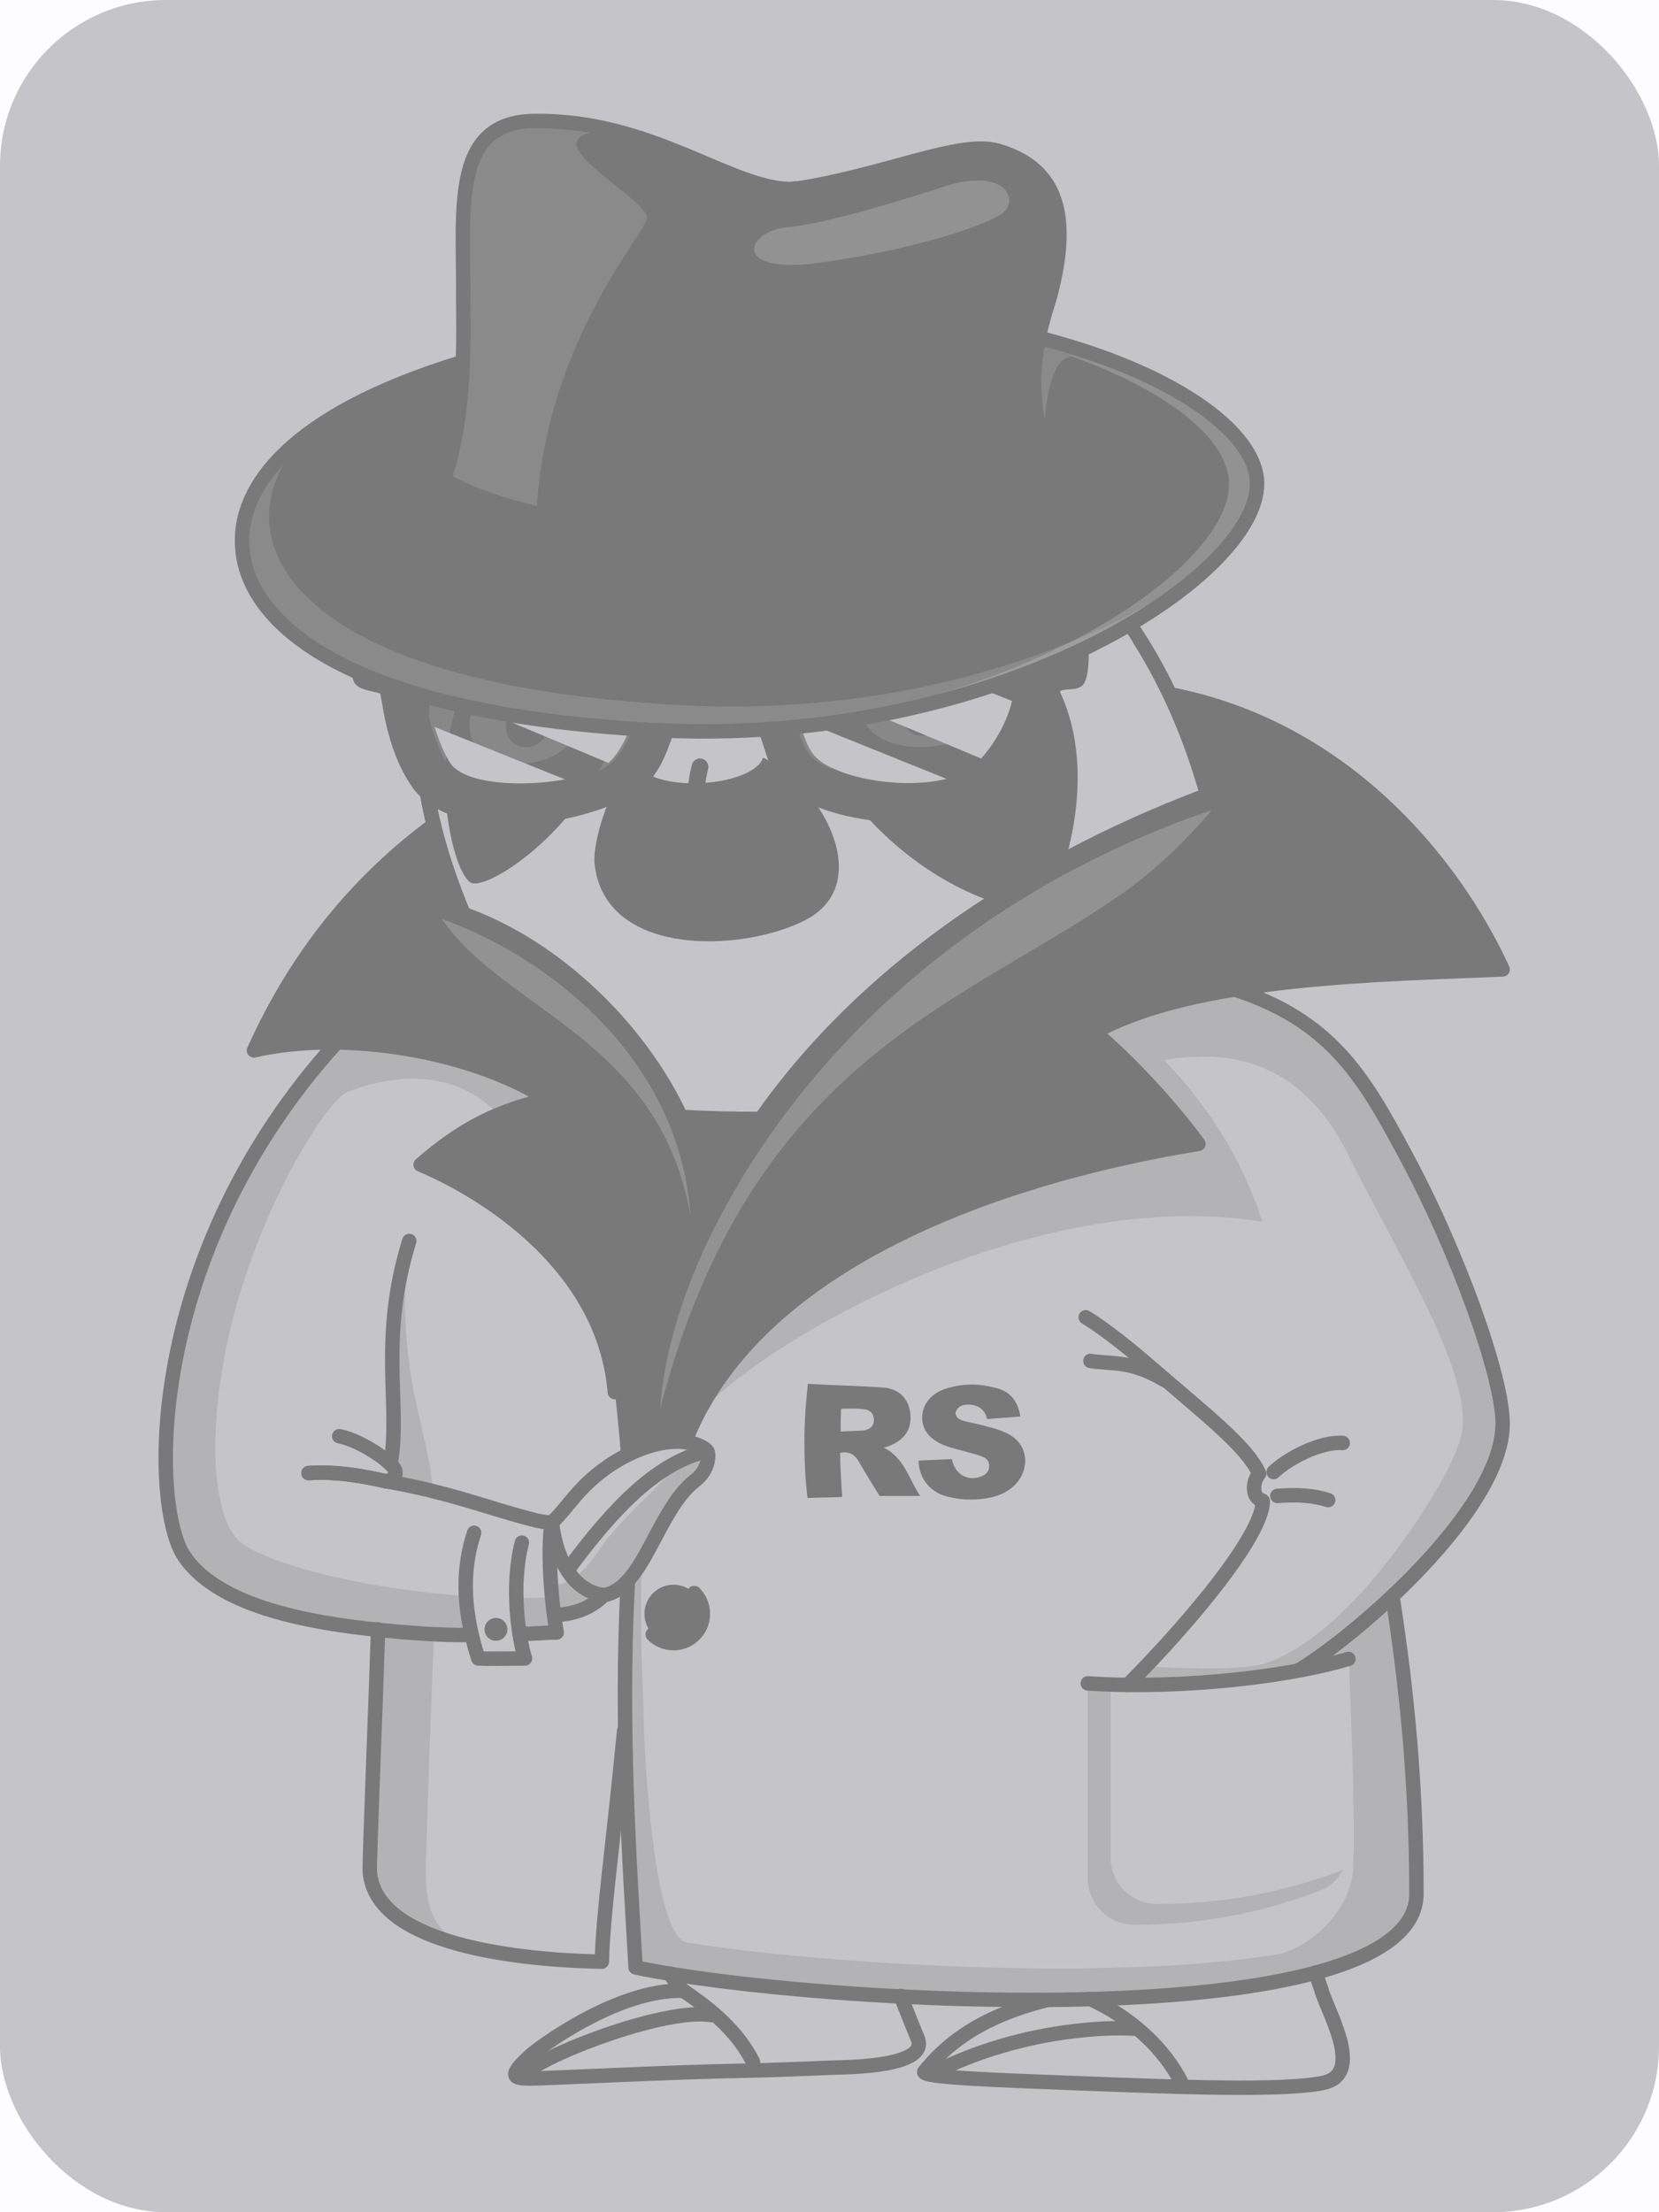 <svg width="150" height="200" viewBox="0 0 150 200" fill="none" xmlns="http://www.w3.org/2000/svg">
<rect x="0" y="0" width="150" height="200" fill="#333333" stroke="none"/>
<g clip-path="url(#clip0_172_636)">
<rect width="150" height="200" fill="#FDFDFF"/>
<rect width="150" height="200" rx="15" fill="#C5C5C9"/>
<g clip-path="url(#clip1_172_636)">
<path d="M109.105 71.635C96.572 76.423 79.672 85.577 68.782 101.162C66.388 101.209 63.994 101.162 61.553 100.974C58.173 93.51 50.756 85.718 41.884 82.573C40.804 79.991 39.865 77.268 39.208 74.499C38.833 72.997 38.551 71.494 38.363 69.992C38.316 69.758 38.316 69.57 38.269 69.335C38.269 69.288 38.269 69.241 38.269 69.147C38.269 68.913 38.222 68.725 38.222 68.49C38.222 68.255 38.175 68.021 38.175 67.786C38.175 67.692 38.175 67.645 38.175 67.598C38.175 67.364 38.175 67.176 38.128 66.988C38.128 66.566 38.081 66.096 38.081 65.674C38.081 65.439 38.081 65.157 38.081 64.922C38.081 64.688 38.081 64.453 38.128 64.171C38.363 60.087 39.443 56.003 41.696 52.201C43.057 49.901 44.653 48.117 46.672 46.662C45.545 47.225 42.87 45.676 43.48 43.939C43.527 43.752 44.043 44.409 45.358 44.409C46.625 44.409 47.376 43.845 47.423 43.752C47.517 43.517 47 43.47 46.719 43.47C43.339 43.094 41.602 39.01 45.358 36.663C45.451 36.569 45.874 38.165 46.86 38.87C48.174 39.808 50.146 39.902 50.146 39.433C47.282 37.555 48.784 32.814 52.821 32.063C52.868 32.063 52.117 36.006 56.671 36.851C56.201 34.175 57.14 31.687 59.018 30.185C62.679 27.275 67.514 29.481 67.608 29.528C68.031 29.716 65.261 30.748 65.167 33.283C65.073 35.208 66.388 36.288 67.655 36.569C67.937 36.616 68.547 36.663 68.547 36.663C68.547 36.663 67.186 33.941 70.237 33.471C70.284 33.471 69.908 34.645 70.425 35.443C70.941 36.194 72.349 36.522 73.007 36.804C76.574 38.118 80.142 39.01 83.522 40.653C94.225 45.676 101.454 53.516 105.866 62.81C107.134 65.627 108.26 68.584 109.105 71.635Z" fill="#C5C5C9"/>
<path d="M119.714 188.287C117.461 188.803 112.391 188.803 106.852 188.663C106.148 187.113 105.209 185.752 104.082 184.579C103.988 184.485 103.895 184.391 103.801 184.297C102.346 182.889 100.656 181.762 98.919 180.917C98.825 180.87 98.684 180.823 98.543 180.729C106.289 180.495 113.565 179.79 118.963 178.335C119.151 178.945 119.386 179.603 119.573 180.213C120.277 182.278 123.235 187.442 119.714 188.287Z" fill="#C5C5C9"/>
<path d="M75.401 186.973C72.913 187.067 67.937 187.207 68.265 187.207C66.951 184.297 64.604 181.997 62.257 180.354C62.069 180.26 61.928 180.119 61.74 180.025C61.318 179.603 60.895 179.086 60.52 178.476C65.777 179.321 73.335 180.119 81.456 180.542C81.926 181.856 82.442 183.17 82.958 184.344C84.085 186.879 76.95 186.926 75.401 186.973Z" fill="#C5C5C9"/>
<path d="M63.618 109.283C63.618 109.189 63.618 109.048 63.618 108.908C63.618 108.626 63.618 108.344 63.571 108.063C63.571 108.063 63.571 108.063 63.571 108.016C63.477 106.795 62.444 102.805 61.599 101.162C62.914 101.209 66.763 101.209 68.782 101.162C67.608 103.087 64.51 108.203 63.524 110.269C63.571 109.987 63.618 109.612 63.618 109.283Z" fill="#797979"/>
<path d="M106.852 188.662C105.631 188.616 104.364 188.569 103.097 188.569C102.533 188.569 101.923 188.522 101.36 188.522C99.998 188.475 98.637 188.428 97.323 188.381C97.135 188.381 96.947 188.381 96.712 188.381C96.572 188.381 96.431 188.381 96.29 188.381C95.586 188.334 94.882 188.334 94.225 188.287C94.084 188.287 93.896 188.287 93.755 188.287C92.534 188.24 91.314 188.193 90.234 188.146C90.094 188.146 89.906 188.146 89.765 188.146C89.577 188.146 89.389 188.146 89.202 188.099C88.967 188.099 88.779 188.099 88.544 188.052C88.357 188.052 88.122 188.052 87.934 188.005C87.7 188.005 87.465 187.958 87.277 187.958C87.042 187.958 86.808 187.911 86.62 187.911C86.197 187.864 85.822 187.864 85.446 187.818C85.258 187.818 85.118 187.771 84.977 187.771H84.93C84.789 187.771 84.648 187.724 84.554 187.724C84.46 187.724 84.367 187.724 84.32 187.677C84.273 187.677 84.226 187.677 84.226 187.677C84.038 187.63 83.897 187.63 83.803 187.583C83.756 187.583 83.756 187.583 83.709 187.536C83.662 187.536 83.662 187.489 83.615 187.489L83.569 187.442V187.395C83.85 187.02 84.179 186.691 84.507 186.315C84.601 186.175 84.742 186.081 84.883 185.94C85.024 185.799 85.118 185.705 85.258 185.564C85.399 185.423 85.54 185.33 85.681 185.189C86.667 184.344 87.84 183.546 89.389 182.795C89.671 182.654 89.953 182.513 90.234 182.419C90.281 182.419 90.281 182.419 90.328 182.372C90.469 182.325 90.61 182.231 90.751 182.184C90.939 182.091 91.173 182.044 91.361 181.95C91.549 181.856 91.737 181.809 91.924 181.762C92.065 181.715 92.206 181.668 92.347 181.621C92.488 181.574 92.675 181.527 92.816 181.48C92.91 181.433 93.004 181.433 93.145 181.386C93.286 181.339 93.426 181.293 93.567 181.246C93.708 181.199 93.849 181.152 93.99 181.152C94.459 181.011 94.929 180.917 95.445 180.776C95.68 180.729 95.961 180.682 96.196 180.635C96.572 180.541 96.994 180.495 97.416 180.401C101.219 181.762 105.021 184.485 106.852 188.662Z" fill="#C5C5C9"/>
<path d="M68.265 187.207C67.937 187.207 67.608 187.207 67.28 187.207C61.083 187.301 49.348 187.912 47.892 187.912C47.282 187.912 46.813 187.912 46.625 187.724C46.39 187.536 46.531 187.161 47.282 186.409C47.329 186.362 47.376 186.316 47.423 186.269C47.47 186.222 47.517 186.175 47.564 186.128C47.658 186.034 47.798 185.94 47.892 185.799C48.409 185.33 55.685 179.744 61.74 179.931C64.275 181.668 66.904 184.109 68.265 187.207Z" fill="#C5C5C9"/>
<path d="M40.851 65.298C41.837 61.261 43.715 57.74 47 56.003C51.413 53.656 54.23 54.126 58.267 53.234C59.956 52.858 61.271 52.201 61.553 50.511C61.693 49.76 61.412 48.962 60.661 47.882C62.163 47.882 63.806 48.493 65.026 49.478C67.514 51.497 70.706 51.919 73.617 51.825C83.897 51.497 90.422 52.717 95.398 61.73C96.525 63.749 98.215 68.396 97.088 73.56C95.398 81.118 94.506 84.263 86.338 89.896C76.621 96.609 56.483 99.941 46.437 87.267C41.696 81.305 38.973 72.903 40.851 65.298Z" fill="#C5C5C9"/>
<path d="M59.628 68.772C56.248 67.082 53.478 75.626 53.76 78.113C54.699 86.563 67.045 86.094 72.725 83.23C80.987 79.099 70.894 65.814 64.979 68.162" fill="#797979"/>
<path d="M40.851 65.345C39.302 71.635 41.086 78.724 42.494 79.756C43.574 80.554 49.301 77.127 53.103 71.401C57.14 65.439 57.422 59.149 56.342 58.116C55.732 57.506 46.719 56.661 45.498 56.942C43.996 57.318 41.931 61.026 40.851 65.345Z" fill="#797979"/>
<path d="M72.443 57.834C71.504 75.484 92.441 84.826 94.788 81.399C96.29 79.193 99.247 69.992 95.914 62.716C94.177 58.961 90.61 54.689 88.779 54.689C85.54 54.642 81.268 55.675 77.795 56.473C74.931 57.13 72.584 56.661 72.443 57.834Z" fill="#797979"/>
<path d="M47.235 46.239C44.982 47.789 43.151 49.713 41.696 52.201C35.124 63.327 38.598 76.33 43.902 86.939C44.372 87.877 45.029 88.957 45.17 89.99C45.264 90.506 44.935 91.398 45.17 91.868C45.264 92.055 45.733 91.351 45.78 91.586C45.921 92.572 45.78 93.698 45.686 94.637C45.639 95.013 45.217 95.998 45.498 95.717C45.592 95.623 45.827 94.825 46.202 94.919C46.39 94.966 46.202 100.223 46.109 100.74" stroke="#797979" stroke-width="1.305" stroke-miterlimit="10" stroke-linecap="round" stroke-linejoin="round"/>
<path d="M46.531 46.568C45.404 47.131 42.823 45.723 43.386 43.986C43.433 43.798 43.949 44.456 45.264 44.456C46.531 44.456 47.282 43.892 47.329 43.798C47.423 43.564 46.907 43.517 46.625 43.517C43.245 43.141 41.508 39.057 45.264 36.71C45.358 36.663 45.78 38.212 46.766 38.916C48.08 39.855 50.052 39.949 50.052 39.48C47.188 37.602 48.69 32.861 52.727 32.11C52.821 32.11 51.836 36.053 56.389 36.898" stroke="#797979" stroke-width="1.305" stroke-miterlimit="10" stroke-linecap="round" stroke-linejoin="round"/>
<path d="M111.593 91.773C111.828 70.837 104.223 50.323 83.428 40.606C80.048 38.963 76.48 38.071 72.913 36.757C72.255 36.522 70.847 36.147 70.331 35.443C69.767 34.645 70.143 33.471 70.143 33.471C67.139 33.987 68.453 36.71 68.453 36.71C68.453 36.71 67.843 36.663 67.561 36.616C66.294 36.334 64.979 35.255 65.073 33.33C65.214 30.795 67.937 29.763 67.514 29.575C67.42 29.528 62.632 27.322 58.924 30.232C56.905 31.828 55.966 34.551 56.671 37.414" stroke="#797979" stroke-width="1.305" stroke-miterlimit="10" stroke-linecap="round" stroke-linejoin="round"/>
<path d="M89.53 64.782C88.685 69.476 76.856 69.852 77.091 63.655C77.184 61.167 80.048 60.228 84.273 60.228C88.498 60.228 90.047 62.059 89.53 64.782Z" fill="#C5C5C9"/>
<path d="M52.727 66.19C51.883 70.884 41.367 71.448 41.696 65.251C41.837 62.763 44.372 61.777 48.127 61.73C51.883 61.684 53.197 63.467 52.727 66.19Z" fill="#C5C5C9"/>
<path d="M89.624 63.843C88.169 61.918 85.587 61.636 82.395 62.106C79.625 62.528 77.982 63.327 77.138 64.359C77.091 64.124 77.091 63.89 77.091 63.655C77.184 61.167 80.048 60.228 84.226 60.228C87.981 60.228 89.624 61.636 89.624 63.843Z" fill="#C5C5C9"/>
<path d="M52.774 65.674C51.648 63.421 49.441 63.045 46.578 63.514C43.574 64.031 42.212 65.204 41.79 66.707C41.649 66.284 41.602 65.768 41.649 65.251C41.79 62.764 44.325 61.778 48.08 61.731C51.601 61.637 53.009 63.233 52.774 65.674Z" fill="#C5C5C9"/>
<path d="M57.609 68.772C57.562 67.504 60.05 66.331 63.196 66.19C66.341 66.049 68.969 66.941 69.016 68.208C69.063 69.476 66.575 70.649 63.43 70.79C60.285 70.978 57.656 70.039 57.609 68.772Z" fill="#C5C5C9"/>
<path d="M68.5 58.351C68.5 58.351 72.115 58.022 76.152 57.271C81.174 56.332 84.038 54.032 86.244 54.126C88.544 54.22 94.976 57.13 94.976 57.13" stroke="#797979" stroke-width="3.786" stroke-miterlimit="10" stroke-linecap="round" stroke-linejoin="round"/>
<path d="M57.562 59.055C57.562 59.055 53.948 59.008 50.333 58.585C47.094 58.21 43.667 56.708 41.884 56.708C39.959 56.755 34.608 59.477 34.608 59.477" stroke="#797979" stroke-width="3.786" stroke-miterlimit="10" stroke-linecap="round" stroke-linejoin="round"/>
<path d="M89.53 64.782C88.685 69.476 76.856 69.852 77.091 63.655C77.184 61.167 80.048 60.228 84.273 60.228C88.498 60.228 90.047 62.059 89.53 64.782Z" stroke="#797979" stroke-width="1.519" stroke-miterlimit="10" stroke-linecap="round" stroke-linejoin="round"/>
<path d="M52.727 66.19C51.883 70.884 41.367 71.448 41.696 65.251C41.837 62.763 44.372 61.777 48.127 61.73C51.883 61.684 53.197 63.467 52.727 66.19Z" stroke="#797979" stroke-width="1.519" stroke-miterlimit="10" stroke-linecap="round" stroke-linejoin="round"/>
<path d="M81.503 64.641C81.503 63.608 82.348 62.763 83.381 62.763C84.413 62.763 85.258 63.608 85.258 64.641C85.258 65.674 84.413 66.519 83.381 66.519C82.348 66.519 81.503 65.674 81.503 64.641Z" fill="#797979"/>
<path d="M45.733 65.674C45.733 64.641 46.578 63.796 47.611 63.796C48.643 63.796 49.488 64.641 49.488 65.674C49.488 66.707 48.643 67.552 47.611 67.552C46.578 67.599 45.733 66.754 45.733 65.674Z" fill="#797979"/>
<path d="M53.291 91.633L51.46 96.28" stroke="#797979" stroke-width="1.928" stroke-miterlimit="10" stroke-linecap="round" stroke-linejoin="round"/>
<path d="M54.464 97.641V100.458" stroke="#797979" stroke-width="1.928" stroke-miterlimit="10" stroke-linecap="round" stroke-linejoin="round"/>
<path d="M56.436 156.46C55.497 166.224 54.511 173.031 54.417 177.35C49.395 177.256 33.199 175.988 33.434 169.182C33.622 164.44 33.997 152.939 34.185 147.306C26.346 146.368 19.398 144.725 16.629 140.688C13.484 136.087 12.967 113.226 30.712 93.886C37.049 94.168 41.884 95.623 45.31 97.125C46.108 97.454 46.907 97.876 47.752 98.299C47.939 98.392 48.08 98.486 48.268 98.58C48.315 98.627 48.409 98.674 48.503 98.721C48.737 98.862 48.972 98.956 49.16 99.097C49.254 99.144 49.348 99.237 49.488 99.284C52.352 109.612 54.183 116.888 55.591 125.76C57.093 135.054 56.764 145.945 56.436 156.46Z" fill="#C5C5C9"/>
<path d="M125.864 144.114C127.178 152.47 128.023 161.577 128.023 171.2C128.023 174.486 124.502 176.739 118.916 178.194C113.424 179.65 105.96 180.307 97.98 180.495C97.933 180.495 96.196 180.495 96.149 180.542C91.267 180.588 86.197 180.448 81.362 180.213C73.335 179.79 65.824 179.039 60.332 178.194C58.642 177.96 58.642 178.147 57.375 177.913C57.14 174.157 56.342 158.948 56.389 156.507C56.389 156.507 55.873 146.414 56.436 140.734C58.079 135.665 59.581 133.599 62.069 129.75C62.116 129.703 62.116 129.656 62.163 129.609C69.627 112.193 94.741 105.95 105.35 103.979C106.523 103.744 107.509 103.603 108.26 103.462L108.213 103.415H108.26C106.429 100.88 103.942 98.064 101.594 95.764C100.656 94.872 99.764 94.027 98.919 93.37C102.252 91.492 106.711 90.318 111.499 89.52C120.324 92.055 123.141 97.36 126.849 104.166C131.778 113.226 135.768 124.633 135.815 128.764C135.909 132.895 130.933 139.185 125.864 144.114Z" fill="#C5C5C9"/>
<path opacity="0.23" d="M121.404 169.087C120.935 169.932 120.184 170.637 119.245 170.965C113.987 172.984 108.401 174.016 102.58 174.016C100.28 174.016 98.355 172.139 98.355 169.839V152.188C99.013 152.235 99.717 152.282 100.421 152.282V167.961C100.421 170.261 102.299 172.139 104.646 172.139C110.467 172.139 116.006 171.106 121.31 169.087C121.31 169.087 121.357 169.087 121.404 169.087Z" fill="#797979"/>
<path d="M63.43 110.41C61.647 114.259 60.191 118.437 59.206 122.943C57.938 128.764 57.046 134.773 56.483 140.735C56.483 133.693 55.873 128.342 55.591 125.807C54.37 114.494 44.043 107.781 38.035 105.246C40.851 102.805 43.245 101.35 46.062 100.364C47.141 99.989 48.221 99.66 49.488 99.378C48.503 98.721 47.376 98.158 46.202 97.641C39.443 94.637 29.96 93.464 22.966 94.966C26.956 86.094 32.542 79.475 39.208 74.593C39.865 77.315 40.804 80.038 41.884 82.62C54.746 87.173 64.557 101.538 63.43 110.41Z" fill="#797979"/>
<path d="M111.593 89.379C106.758 90.177 102.346 91.351 98.966 93.229C101.923 95.67 105.772 99.801 108.354 103.321C100.515 104.589 71.317 109.424 62.163 129.703C60.285 133.881 58.361 138.716 55.919 148.386C56.483 142.424 57.985 128.764 59.252 122.99C60.238 118.484 61.693 114.306 63.477 110.457C73.382 89.192 94.318 77.362 109.152 71.682C108.307 68.631 107.181 65.674 105.866 62.81C121.263 65.908 131.45 77.879 135.909 87.596C128.962 87.877 119.761 88.018 111.593 89.379Z" fill="#797979"/>
<path d="M38.128 64.219C37.8 70.462 39.443 76.752 41.884 82.62" stroke="#797979" stroke-width="1.305" stroke-miterlimit="10" stroke-linecap="round" stroke-linejoin="round"/>
<path d="M109.152 71.87C107.744 66.894 105.772 62.153 103.05 57.834" stroke="#797979" stroke-width="1.305" stroke-miterlimit="10" stroke-linecap="round" stroke-linejoin="round"/>
<path d="M117.414 151.015C122.625 147.87 135.909 136.463 135.862 128.67C135.862 124.492 131.825 113.132 126.896 104.073C123.235 97.266 120.277 92.243 111.546 89.427" stroke="#797979" stroke-width="1.305" stroke-miterlimit="10" stroke-linecap="round" stroke-linejoin="round"/>
<path d="M114.175 135.712C114.175 138.716 107.885 146.368 101.97 152.329" stroke="#797979" stroke-width="1.305" stroke-miterlimit="10" stroke-linecap="round" stroke-linejoin="round"/>
<path d="M98.168 119.094C99.576 119.939 101.688 121.582 103.331 122.99C109.199 128.06 112.72 130.736 113.846 133.224C113.236 133.975 113.142 135.383 114.128 135.665" stroke="#797979" stroke-width="1.305" stroke-miterlimit="10" stroke-linecap="round" stroke-linejoin="round"/>
<path d="M97.51 57.553C97.463 57.506 97.463 57.506 97.417 57.459C96.806 57.036 96.243 56.896 93.379 56.802C86.244 56.473 79.109 56.708 75.823 57.083C70.143 57.741 68.218 58.351 67.092 58.351C65.355 58.351 63.853 58.351 63.055 58.304C62.257 58.257 60.238 57.694 56.858 57.318C53.478 56.943 45.874 56.285 39.912 56.661C33.904 57.036 33.059 57.224 32.871 57.365C32.307 57.741 32.167 61.167 32.589 61.496C33.105 61.919 34.561 61.965 34.842 62.294C35.124 62.623 35.265 67.317 37.753 70.838C40.428 74.64 48.643 74.781 55.168 72.152C56.436 71.636 57.281 71.119 57.985 70.415C58.877 69.523 59.44 68.35 60.05 66.707C60.849 64.594 61.412 62.857 63.008 61.965C63.618 61.637 64.369 61.449 65.308 61.402C68.782 61.261 69.251 67.927 70.706 69.993C73.288 73.701 83.569 74.593 87.465 72.997C94.553 70.133 94.741 62.294 95.445 61.919C96.102 61.543 96.947 61.778 97.37 61.496C97.792 61.355 98.027 58.21 97.51 57.553ZM58.548 64.078C58.407 64.547 58.267 65.017 58.079 65.439C57.562 66.894 56.905 68.303 55.826 69.335C55.356 69.758 54.84 70.133 54.23 70.368C53.666 70.603 53.009 70.791 52.352 70.978C47.986 72.058 41.602 71.823 39.912 69.429C39.302 68.584 38.692 66.988 38.222 65.298C38.175 65.111 38.128 64.923 38.081 64.688C37.847 63.608 37.612 62.623 37.706 61.731C37.8 60.698 38.363 59.853 39.912 59.243C40.945 58.82 42.916 58.679 45.217 58.633C46.578 58.633 47.986 58.679 49.441 58.726C53.76 58.961 57.516 59.102 58.548 60.51C59.112 61.449 58.971 62.717 58.548 64.078ZM92.394 63.749C91.924 65.58 90.798 67.552 89.53 68.96C88.826 69.758 88.075 70.368 87.324 70.65C87.136 70.744 86.901 70.791 86.714 70.885C81.738 72.528 74.321 70.885 72.584 68.49C71.88 67.505 71.41 66.002 71.176 64.641V64.594C70.988 63.28 70.894 62.2 71.27 61.355C71.551 60.698 72.115 60.135 73.1 59.759C74.274 59.29 77.091 59.008 80.189 58.867C81.081 58.82 81.972 58.773 82.864 58.773C87.042 58.633 91.032 58.679 92.065 60.182C92.722 61.027 92.769 62.341 92.394 63.749Z" fill="#797979"/>
<path d="M97.51 57.553C97.088 57.083 96.431 56.943 93.379 56.802C86.244 56.473 79.109 56.708 75.87 57.083C70.143 57.741 68.218 58.351 67.139 58.351C65.449 58.351 63.9 58.351 63.102 58.304C62.304 58.257 60.285 57.741 56.905 57.318C53.525 56.943 45.921 56.285 39.959 56.661C33.95 57.036 33.105 57.271 32.918 57.365C32.354 57.741 32.214 61.167 32.636 61.496C33.153 61.919 34.608 61.965 34.889 62.294C35.171 62.623 35.312 67.317 37.8 70.838C40.475 74.64 48.69 74.781 55.215 72.152C58.126 70.978 59.065 69.617 60.097 66.707C61.177 63.796 61.881 61.543 65.355 61.449C68.829 61.308 69.345 68.021 70.753 70.04C73.335 73.748 83.615 74.64 87.512 73.044C94.6 70.18 94.788 62.341 95.492 61.965C96.149 61.59 96.994 61.825 97.417 61.543C97.839 61.261 98.027 58.21 97.51 57.553Z" stroke="#797979" stroke-width="1.23" stroke-miterlimit="10" stroke-linecap="round" stroke-linejoin="round"/>
<path opacity="0.8" d="M58.548 64.078C58.407 64.547 58.267 65.017 58.079 65.439C57.562 66.894 56.905 68.303 55.826 69.335C55.356 69.758 54.84 70.133 54.23 70.368C53.666 70.603 53.009 70.791 52.352 70.978C47.986 72.058 41.602 71.823 39.912 69.429C39.302 68.584 38.692 66.988 38.222 65.298C38.175 65.111 38.128 64.923 38.081 64.688C37.847 63.608 37.612 62.623 37.706 61.731C37.8 60.698 38.363 59.853 39.912 59.243C40.945 58.82 42.916 58.679 45.217 58.633C46.578 58.633 47.986 58.679 49.441 58.727C53.76 58.961 57.516 59.102 58.548 60.51C59.112 61.449 58.971 62.717 58.548 64.078Z" fill="#797979"/>
<path opacity="0.8" d="M92.394 63.749C91.924 65.58 90.798 67.551 89.53 68.96C88.826 69.758 88.075 70.368 87.324 70.65C87.136 70.743 86.901 70.79 86.714 70.884C81.738 72.527 74.321 70.884 72.584 68.49C71.88 67.504 71.41 66.002 71.176 64.641V64.594C70.988 63.28 70.894 62.2 71.27 61.355C71.551 60.698 72.115 60.135 73.1 59.759C74.274 59.289 77.091 59.008 80.189 58.867C81.081 58.82 81.972 58.773 82.865 58.773C87.042 58.632 91.032 58.679 92.065 60.181C92.722 61.026 92.769 62.341 92.394 63.749Z" fill="#797979"/>
<path d="M91.502 63.373C91.502 63.42 91.455 63.514 91.455 63.561C91.032 65.251 90 67.129 88.779 68.49C88.779 68.537 88.732 68.537 88.732 68.584L72.209 61.684C72.209 61.637 72.255 61.59 72.255 61.543C72.49 61.026 72.913 60.651 73.617 60.369C74.227 60.134 75.917 59.759 80.329 59.571C80.799 59.524 81.315 59.524 81.879 59.524L91.502 63.373Z" fill="#C5C5C9"/>
<path d="M85.587 70.415C81.128 71.495 74.884 70.133 73.476 68.115C72.96 67.411 72.537 66.284 72.302 65.064L85.587 70.415Z" fill="#C5C5C9"/>
<path d="M57.656 63.702C57.656 63.749 57.609 63.843 57.609 63.89C57.469 64.359 57.281 64.876 57.187 65.251C56.718 66.472 56.154 67.88 55.121 68.866C55.075 68.913 55.028 68.96 54.981 68.96L38.598 62.106C38.598 61.965 38.598 61.871 38.598 61.777C38.692 60.886 39.208 60.322 40.288 59.853C40.757 59.665 41.978 59.383 45.17 59.336C45.733 59.336 46.343 59.336 47.001 59.336L57.656 63.702Z" fill="#C5C5C9"/>
<path d="M51.084 70.462C47.001 71.213 42.025 70.837 40.757 69.054C40.288 68.396 39.724 67.129 39.302 65.721L51.084 70.462Z" fill="#C5C5C9"/>
<path d="M58.548 64.078C58.407 64.547 58.267 65.017 58.079 65.439C57.562 66.894 56.905 68.303 55.826 69.335C55.356 69.758 54.84 70.133 54.23 70.368C53.666 70.603 53.009 70.791 52.352 70.978C47.986 72.058 41.602 71.823 39.912 69.429C39.302 68.584 38.692 66.988 38.222 65.298C38.175 65.111 38.128 64.923 38.081 64.688C37.847 63.608 37.612 62.623 37.706 61.731C37.8 60.698 38.363 59.853 39.912 59.243C40.945 58.82 42.916 58.679 45.217 58.633C46.578 58.633 47.986 58.679 49.441 58.727C53.76 58.961 57.516 59.102 58.548 60.51C59.112 61.449 58.971 62.717 58.548 64.078ZM92.394 63.749C91.924 65.58 90.798 67.552 89.53 68.96C88.826 69.758 88.075 70.368 87.324 70.65C87.136 70.744 86.901 70.791 86.714 70.885C81.738 72.528 74.321 70.885 72.584 68.49C71.88 67.505 71.41 66.002 71.176 64.641V64.594C70.988 63.28 70.894 62.2 71.27 61.355C71.551 60.698 72.115 60.135 73.1 59.759C74.274 59.29 77.091 59.008 80.189 58.867C81.081 58.82 81.972 58.773 82.864 58.773C87.042 58.633 91.032 58.679 92.065 60.182C92.722 61.027 92.769 62.341 92.394 63.749Z" stroke="#797979" stroke-width="1.305" stroke-miterlimit="10" stroke-linecap="round" stroke-linejoin="round"/>
<path d="M113.659 43.705C113.799 52.248 89.953 67.692 59.065 66.049C30.383 64.5 21.98 55.863 21.886 49.103C21.745 44.268 25.829 37.602 41.837 32.72C41.884 31.171 41.884 29.34 41.931 27.181C42.025 19.201 40.71 11.08 48.268 10.939C59.112 10.751 66.247 17.276 71.833 17.088C79.86 15.915 86.808 12.629 90.234 13.615C95.116 15.023 97.182 18.778 94.929 26.993C94.553 28.355 94.271 29.528 94.084 30.608C105.913 33.659 113.565 38.964 113.659 43.705Z" fill="#797979"/>
<path opacity="0.32" d="M113.659 43.705C113.799 51.919 91.737 66.566 62.538 66.143C90.469 65.674 111.265 51.685 111.124 43.705C111.077 39.714 105.631 35.349 96.853 32.204C97.886 31.875 98.825 32.11 100.656 32.673H100.703C108.683 35.771 113.565 39.949 113.659 43.705Z" fill="#C5C5C9"/>
<path d="M94.459 40.325C90.892 47.366 78.874 55.018 64.416 55.206C48.925 55.44 40.288 50.324 40.147 43.329C44.794 46.193 54.746 48.07 62.726 47.977C70.706 47.836 87.746 44.972 94.459 40.325Z" fill="#797979"/>
<path opacity="0.23" d="M58.501 19.764C58.314 21.125 49.254 31.124 48.503 46.38C45.123 45.582 42.165 44.55 40.147 43.329C41.367 39.527 41.696 36.804 41.79 32.72C41.837 31.171 41.837 29.34 41.884 27.181C41.978 19.201 40.663 11.08 48.221 10.939C51.554 10.892 54.558 11.455 57.234 12.3C54.981 11.831 52.634 11.643 52.164 12.77C51.46 14.412 58.689 18.356 58.501 19.764Z" fill="#C5C5C9"/>
<path opacity="0.23" d="M71.786 17.088C71.739 17.088 71.739 17.088 71.786 17.088C68.312 17.605 64.651 17.699 60.942 16.948C62.632 16.948 65.543 17.041 67.796 16.384C69.204 16.807 70.519 17.135 71.786 17.088Z" fill="#797979"/>
<path opacity="0.23" d="M110.138 50.37C102.439 58.445 82.817 67.317 59.018 66.002C30.336 64.453 21.933 55.816 21.839 49.056C21.792 46.287 23.154 42.86 27.425 39.527C25.125 42.109 24.28 44.644 24.327 46.803C24.421 53.563 32.824 62.2 61.506 63.749C83.099 64.923 101.219 57.74 110.138 50.37Z" fill="#C5C5C9"/>
<path opacity="0.23" d="M94.459 40.325C94.225 37.367 94.976 33.049 96.29 32.438C97.557 31.828 98.496 32.063 100.656 32.72C98.496 31.922 96.055 31.124 94.037 30.608C93.004 36.006 94.037 38.165 94.459 40.325Z" fill="#C5C5C9"/>
<path d="M60.895 148.527C62.347 148.527 63.524 147.35 63.524 145.898C63.524 144.446 62.347 143.269 60.895 143.269C59.444 143.269 58.267 144.446 58.267 145.898C58.267 147.35 59.444 148.527 60.895 148.527Z" fill="#797979"/>
<path opacity="0.23" d="M128.07 171.2C128.07 171.622 128.023 172.045 127.882 172.467C127.835 172.561 127.835 172.608 127.788 172.702C127.741 172.843 127.647 173.031 127.601 173.172C127.554 173.265 127.507 173.312 127.46 173.406C127.366 173.547 127.272 173.735 127.178 173.876C127.131 173.923 127.084 174.016 127.037 174.11C126.99 174.157 126.943 174.251 126.849 174.298C126.145 175.096 125.206 175.753 124.033 176.364C123.939 176.411 123.798 176.457 123.704 176.504C123.61 176.551 123.517 176.598 123.423 176.645C123.329 176.692 123.235 176.739 123.141 176.786C123 176.833 122.859 176.927 122.719 176.974C122.578 177.021 122.437 177.115 122.249 177.162C122.108 177.209 121.967 177.255 121.827 177.302C121.545 177.396 121.216 177.537 120.888 177.631C120.747 177.678 120.559 177.725 120.418 177.772C119.949 177.913 119.433 178.054 118.916 178.194C118.635 178.288 118.353 178.335 118.024 178.429C117.79 178.476 117.555 178.523 117.32 178.617C117.273 178.617 117.179 178.664 117.085 178.664C116.804 178.711 116.475 178.805 116.194 178.852H116.147C115.818 178.898 115.489 178.992 115.161 179.039C110.232 179.931 104.27 180.354 97.98 180.495C97.98 180.495 96.149 180.541 96.102 180.541C91.22 180.588 86.15 180.448 81.315 180.213C73.288 179.79 65.777 179.039 60.285 178.194C58.595 177.96 58.595 178.147 57.328 177.913C57.093 174.157 56.295 158.948 56.342 156.507C56.342 156.507 55.826 146.414 56.389 140.734C58.032 135.665 59.91 133.083 58.22 138.153C57.656 143.879 58.173 153.925 58.173 153.925C58.126 156.366 58.877 175.096 62.116 175.613C67.561 176.504 75.072 177.209 83.146 177.631C87.981 177.866 93.051 178.007 97.933 177.96C97.933 177.96 99.764 177.913 99.811 177.913C105.444 177.819 110.795 177.443 115.442 176.692C115.536 176.692 115.63 176.645 115.677 176.645C118.259 176.129 122.155 172.796 122.343 168.994C122.578 165.05 122.108 154.113 121.967 150.029C120.841 150.404 118.541 150.827 117.367 151.062C119.198 149.794 123.751 146.18 125.817 144.396C127.225 152.658 128.07 161.671 128.07 171.2Z" fill="#797979"/>
<path d="M54.605 144.208C53.713 144.912 52.681 145.851 50.333 145.992C50.099 144.443 49.395 140.594 49.864 137.871C50.427 140.171 51.413 144.021 54.605 144.208Z" fill="#C5C5C9"/>
<path d="M63.947 131.205C64.134 131.487 64.088 132.895 62.867 133.834C59.393 136.51 58.22 143.645 54.605 144.208C51.366 143.833 50.146 140.077 49.911 137.636C51.507 136.134 52.305 134.304 55.403 132.285C60.238 129.281 63.43 130.454 63.947 131.205Z" fill="#C5C5C9"/>
<path d="M44.841 148.339C45.411 148.339 45.874 147.877 45.874 147.306C45.874 146.736 45.411 146.274 44.841 146.274C44.271 146.274 43.808 146.736 43.808 147.306C43.808 147.877 44.271 148.339 44.841 148.339Z" fill="#797979"/>
<path opacity="0.23" d="M135.909 128.67C135.909 132.942 130.933 139.185 125.911 144.114C125.911 144.208 125.958 144.255 125.958 144.349C122.765 147.353 119.526 149.841 117.461 151.062C112.438 152.001 106.711 152.423 101.97 152.376C102.533 151.813 103.097 151.203 103.66 150.639C108.072 150.921 112.579 150.968 114.457 150.358C116.851 149.56 119.714 147.635 123 144.067C126.709 140.077 131.356 133.083 132.107 129.797C133.374 124.446 126.521 113.696 121.874 104.354C118.916 98.346 114.363 95.435 108.636 95.529C107.134 95.576 105.96 95.67 105.256 95.858C109.809 100.505 112.673 105.809 114.128 110.457C92.112 106.889 66.247 122.99 62.679 128.576C70.612 111.865 95.022 105.809 105.444 103.885C106.617 103.65 107.603 103.509 108.354 103.368L108.307 103.321H108.354C106.523 100.787 104.035 97.97 101.688 95.67C100.749 94.778 99.858 93.933 99.013 93.276C101.829 91.727 105.35 90.647 109.246 89.849C109.622 89.755 110.044 89.708 110.42 89.614C110.795 89.52 111.171 89.474 111.546 89.427C111.593 89.427 111.64 89.474 111.687 89.474C117.508 91.398 120.747 94.356 123.376 98.158C124.502 99.754 125.488 101.538 126.568 103.462C126.662 103.65 126.802 103.885 126.896 104.073C128.023 106.138 129.103 108.344 130.088 110.551C130.323 111.067 130.558 111.583 130.746 112.053C130.886 112.334 131.027 112.663 131.121 112.945C131.356 113.461 131.544 113.977 131.731 114.447C131.778 114.635 131.872 114.775 131.919 114.963C132.248 115.761 132.529 116.559 132.858 117.31C134.736 122.239 135.862 126.464 135.909 128.67Z" fill="#797979"/>
<path opacity="0.23" d="M123.423 98.158C120.794 94.355 117.555 91.398 111.734 89.473C116.1 90.741 121.122 93.98 123.423 98.158Z" fill="#797979"/>
<path opacity="0.32" d="M59.675 127.403C60.097 121.77 61.975 116.277 64.463 111.255C72.396 95.435 87.653 80.695 109.575 73.231C107.134 76.095 104.927 78.16 102.439 80.085C87.981 90.647 68.078 95.013 59.675 127.403Z" fill="#C5C5C9"/>
<path opacity="0.32" d="M39.959 83.089C48.737 86.187 61.412 95.059 62.444 109.987C59.675 93.933 45.686 91.445 39.959 83.089Z" fill="#C5C5C9"/>
<path opacity="0.23" d="M42.259 175.8C37.518 174.627 33.34 172.608 33.481 169.135C33.669 164.44 34.044 153.033 34.232 147.306C36.204 147.494 37.8 147.635 39.255 147.729C38.879 156.085 38.598 165.52 38.504 168.477C38.41 172.749 39.255 174.721 42.259 175.8Z" fill="#797979"/>
<path opacity="0.23" d="M34.936 133.928V133.834C35.453 133.693 35.734 133.458 35.734 133.13C35.734 132.895 35.593 132.613 35.312 132.332C35.453 131.628 35.5 130.876 35.547 130.125C35.547 129.985 35.547 129.797 35.547 129.656C35.593 128.201 35.547 126.699 35.5 125.103C35.453 124.023 35.453 122.896 35.453 121.676C35.5 119 35.828 116.043 36.814 112.663V112.71C35.781 124.962 39.067 129.891 39.067 134.82C37.612 134.35 36.767 134.209 34.936 133.928Z" fill="#797979"/>
<path opacity="0.32" d="M85.258 16.9C81.832 18.027 74.696 20.233 71.082 20.562C67.467 20.89 66.012 24.881 74.133 23.754C82.301 22.627 89.014 20.468 90.61 19.294C92.206 18.121 90.939 15.023 85.258 16.9Z" fill="#C5C5C9"/>
<path opacity="0.23" d="M111.734 89.474C111.687 89.474 111.64 89.427 111.593 89.427C111.64 89.427 111.687 89.474 111.734 89.474Z" fill="#797979"/>
<path opacity="0.23" d="M49.535 99.378C48.784 99.566 48.033 99.754 47.329 99.988C46.531 100.223 45.827 100.505 45.076 100.786C39.959 95.294 32.542 98.299 31.416 98.721C29.773 99.331 24.468 107.452 21.511 117.545C18.647 127.45 18.788 137.448 21.98 139.608C25.172 141.767 34.044 143.739 42.118 144.302C42.165 145.429 42.353 146.602 42.635 147.87C40.194 147.87 37.612 147.729 34.185 147.4C27.097 146.555 20.713 145.147 17.521 141.861C17.427 141.767 17.286 141.626 17.192 141.532C17.004 141.298 16.817 141.063 16.629 140.828C15.455 139.091 14.657 134.82 15.033 129.093C15.08 128.764 15.08 128.436 15.127 128.107C15.174 127.778 15.174 127.497 15.22 127.168C15.267 126.605 15.361 126.088 15.455 125.525C15.502 125.15 15.549 124.821 15.596 124.445C15.643 124.258 15.643 124.023 15.69 123.835C15.737 123.507 15.831 123.131 15.878 122.802C15.925 122.615 15.972 122.427 15.972 122.239C16.018 122.051 16.065 121.864 16.112 121.676C16.159 121.488 16.206 121.3 16.253 121.112C16.347 120.784 16.394 120.408 16.488 120.08C16.535 119.986 16.535 119.892 16.582 119.798C16.723 119.282 16.863 118.718 17.004 118.202C17.192 117.592 17.38 117.029 17.568 116.418C17.849 115.62 18.131 114.775 18.413 113.977C18.506 113.789 18.553 113.555 18.647 113.367C19.586 110.879 20.76 108.344 22.215 105.809C22.309 105.622 22.403 105.481 22.497 105.293C22.825 104.73 23.154 104.213 23.482 103.65C23.623 103.415 23.764 103.227 23.905 102.993C24.046 102.758 24.186 102.57 24.327 102.336C24.468 102.101 24.609 101.913 24.75 101.678C24.891 101.491 24.985 101.303 25.125 101.115C25.219 100.974 25.313 100.833 25.407 100.693C25.548 100.505 25.689 100.27 25.829 100.082C25.876 99.988 25.97 99.894 26.064 99.801C26.205 99.566 26.393 99.378 26.534 99.144C26.674 98.909 26.862 98.721 27.05 98.486C27.191 98.299 27.378 98.064 27.519 97.876C27.613 97.782 27.707 97.641 27.801 97.547C27.989 97.313 28.13 97.125 28.317 96.937C28.458 96.749 28.599 96.562 28.787 96.374C29.35 95.717 29.866 95.106 30.477 94.449C36.063 94.543 42.072 95.811 46.672 97.97V97.923C46.953 98.064 47.282 98.205 47.564 98.392C47.611 98.439 47.658 98.439 47.705 98.486C47.752 98.533 47.798 98.533 47.845 98.58C47.892 98.627 47.986 98.674 48.08 98.674C48.08 98.674 48.127 98.674 48.127 98.721C48.596 98.815 49.066 99.097 49.535 99.378Z" fill="#797979"/>
<path opacity="0.23" d="M50.333 147.729C49.488 147.729 48.737 147.823 47 147.869C46.86 146.884 46.719 145.71 46.672 144.49C47.705 144.49 48.784 144.443 49.864 144.396C50.005 145.569 50.146 146.743 50.333 147.729Z" fill="#797979"/>
<path d="M55.638 125.854L52.962 117.592C54.37 120.033 55.356 122.756 55.638 125.854Z" fill="#797979"/>
<path d="M73.053 125.103C75.307 125.244 77.513 125.291 79.719 125.431C81.503 125.525 82.16 126.652 82.301 127.732C82.489 129.234 81.738 130.266 80.236 130.783C80.142 130.83 80.048 130.83 79.907 130.877C81.785 131.816 82.16 133.693 83.193 135.242C81.879 135.242 80.752 135.242 79.531 135.242C78.921 134.257 78.264 133.224 77.654 132.144C77.325 131.581 76.856 131.158 75.964 131.346C75.964 132.661 76.058 133.975 76.152 135.336C75.072 135.383 74.086 135.383 73.007 135.43C72.631 132.05 72.631 128.67 73.053 125.103ZM76.058 127.356C76.011 128.013 76.011 128.67 76.011 129.421C76.715 129.375 77.419 129.375 78.076 129.328C78.687 129.234 79.015 128.905 79.015 128.389C79.015 127.872 78.734 127.45 78.076 127.403C77.466 127.309 76.762 127.356 76.058 127.356Z" fill="#797979"/>
<path d="M92.253 128.06C91.22 128.154 90.281 128.201 89.249 128.295C89.061 127.45 88.498 127.027 87.606 126.981C87.042 126.981 86.573 127.121 86.385 127.732C86.432 128.201 86.808 128.389 87.23 128.483C87.981 128.67 88.779 128.811 89.53 129.046C89.953 129.14 90.375 129.281 90.798 129.468C93.427 130.548 93.098 133.505 91.173 134.726C90.563 135.148 89.765 135.383 89.061 135.477C87.887 135.665 86.714 135.571 85.587 135.289C84.085 134.867 83.099 133.693 83.052 132.05C84.038 132.003 85.024 131.956 86.056 131.909C86.103 132.097 86.15 132.285 86.244 132.473C86.62 133.412 87.653 133.881 88.638 133.505C89.108 133.365 89.436 133.036 89.436 132.567C89.483 132.144 89.202 131.816 88.779 131.675C88.451 131.534 88.075 131.44 87.7 131.346C86.948 131.111 86.15 130.971 85.446 130.689C84.038 130.173 83.334 129.187 83.381 128.107C83.428 126.84 84.32 125.854 85.728 125.478C87.042 125.103 88.404 125.056 89.812 125.431C91.267 125.713 92.018 126.558 92.253 128.06Z" fill="#797979"/>
<path opacity="0.23" d="M119.714 188.287C117.461 188.803 112.391 188.803 106.852 188.663C106.148 187.113 105.209 185.752 104.082 184.579C103.988 184.485 103.895 184.391 103.801 184.297C102.346 182.889 100.656 181.762 98.919 180.917C98.825 180.87 98.684 180.823 98.543 180.729C106.289 180.495 113.565 179.79 118.963 178.335C119.151 178.945 119.386 179.603 119.573 180.213C120.277 182.278 123.235 187.442 119.714 188.287Z" fill="#C5C5C9"/>
<path opacity="0.23" d="M75.401 186.973C72.913 187.067 67.937 187.207 68.265 187.207C66.951 184.297 64.604 181.997 62.257 180.354C62.069 180.26 61.928 180.119 61.74 180.025C61.318 179.603 60.895 179.086 60.52 178.476C65.777 179.321 73.335 180.119 81.456 180.542C81.926 181.856 82.442 183.17 82.958 184.344C84.085 186.879 76.95 186.926 75.401 186.973Z" fill="#C5C5C9"/>
<g opacity="0.23">
<path d="M106.852 188.662C105.631 188.616 104.364 188.569 103.097 188.569C102.533 188.569 101.923 188.522 101.36 188.522C99.998 188.475 98.637 188.428 97.323 188.381C97.135 188.381 96.947 188.381 96.712 188.381C96.572 188.381 96.431 188.381 96.29 188.381C95.586 188.334 94.882 188.334 94.225 188.287C94.084 188.287 93.896 188.287 93.755 188.287C92.534 188.24 91.314 188.193 90.234 188.146C90.094 188.146 89.906 188.146 89.765 188.146C89.577 188.146 89.389 188.146 89.202 188.099C88.967 188.099 88.779 188.099 88.544 188.052C88.357 188.052 88.122 188.052 87.934 188.005C87.7 188.005 87.465 187.958 87.277 187.958C87.042 187.958 86.808 187.911 86.62 187.911C86.197 187.864 85.822 187.864 85.446 187.818C85.258 187.818 85.118 187.771 84.977 187.771H84.93C84.789 187.771 84.648 187.724 84.554 187.724C84.46 187.724 84.367 187.724 84.32 187.677C84.273 187.677 84.226 187.677 84.226 187.677C84.038 187.63 83.897 187.63 83.803 187.583C83.756 187.583 83.756 187.583 83.709 187.536C83.662 187.536 83.662 187.489 83.615 187.489L83.569 187.442V187.395C83.85 187.02 84.179 186.691 84.507 186.315C84.601 186.175 84.742 186.081 84.883 185.94C85.024 185.799 85.118 185.705 85.258 185.564C85.399 185.423 85.54 185.33 85.681 185.189C86.667 184.344 87.84 183.546 89.389 182.795C89.671 182.654 89.953 182.513 90.234 182.419C90.281 182.419 90.281 182.419 90.328 182.372C90.469 182.325 90.61 182.231 90.751 182.184C90.939 182.091 91.173 182.044 91.361 181.95C91.549 181.856 91.737 181.809 91.924 181.762C92.065 181.715 92.206 181.668 92.347 181.621C92.488 181.574 92.675 181.527 92.816 181.48C92.91 181.433 93.004 181.433 93.145 181.386C93.286 181.339 93.426 181.293 93.567 181.246C93.708 181.199 93.849 181.152 93.99 181.152C94.459 181.011 94.929 180.917 95.445 180.776C95.68 180.729 95.961 180.682 96.196 180.635C96.572 180.541 96.994 180.495 97.416 180.401C101.219 181.762 105.021 184.485 106.852 188.662Z" fill="#797979"/>
<path d="M68.265 187.207C67.937 187.207 67.608 187.207 67.28 187.207C61.083 187.301 49.348 187.912 47.892 187.912C47.282 187.912 46.813 187.912 46.625 187.724C46.39 187.536 46.531 187.161 47.282 186.409C47.329 186.362 47.376 186.316 47.423 186.269C47.47 186.222 47.517 186.175 47.564 186.128C47.658 186.034 47.798 185.94 47.892 185.799C48.409 185.33 55.685 179.744 61.74 179.931C64.275 181.668 66.904 184.109 68.265 187.207Z" fill="#797979"/>
<path d="M106.852 188.662C105.631 188.616 104.364 188.569 103.097 188.569C102.533 188.569 101.923 188.522 101.36 188.522C99.998 188.475 98.637 188.428 97.323 188.381C97.135 188.381 96.947 188.381 96.712 188.381C96.572 188.381 96.431 188.381 96.29 188.381C95.586 188.334 94.882 188.334 94.225 188.287C94.084 188.287 93.896 188.287 93.755 188.287C92.534 188.24 91.314 188.193 90.234 188.146C90.094 188.146 89.906 188.146 89.765 188.146C89.577 188.146 89.389 188.146 89.202 188.099C88.967 188.099 88.779 188.099 88.544 188.052C88.357 188.052 88.122 188.052 87.934 188.005C87.7 188.005 87.465 187.958 87.277 187.958C87.042 187.958 86.808 187.911 86.62 187.911C86.197 187.864 85.822 187.864 85.446 187.818C85.258 187.818 85.118 187.771 84.977 187.771H84.93C84.789 187.771 84.648 187.724 84.554 187.724C84.46 187.724 84.367 187.724 84.32 187.677C84.273 187.677 84.226 187.677 84.226 187.677C84.038 187.63 83.897 187.63 83.803 187.583C83.756 187.583 83.756 187.583 83.709 187.536C83.662 187.536 83.662 187.489 83.615 187.489L83.569 187.442V187.395C83.85 187.02 84.179 186.691 84.507 186.315C84.601 186.175 84.742 186.081 84.883 185.94C85.024 185.799 85.118 185.705 85.258 185.564C85.399 185.423 85.54 185.33 85.681 185.189C86.667 184.344 87.84 183.546 89.389 182.795C89.671 182.654 89.953 182.513 90.234 182.419C90.281 182.419 90.281 182.419 90.328 182.372C90.469 182.325 90.61 182.231 90.751 182.184C90.939 182.091 91.173 182.044 91.361 181.95C91.549 181.856 91.737 181.809 91.924 181.762C92.065 181.715 92.206 181.668 92.347 181.621C92.488 181.574 92.675 181.527 92.816 181.48C92.91 181.433 93.004 181.433 93.145 181.386C93.286 181.339 93.426 181.293 93.567 181.246C93.708 181.199 93.849 181.152 93.99 181.152C94.459 181.011 94.929 180.917 95.445 180.776C95.68 180.729 95.961 180.682 96.196 180.635C96.572 180.541 96.994 180.495 97.416 180.401C101.219 181.762 105.021 184.485 106.852 188.662Z" fill="#C5C5C9"/>
<path d="M68.265 187.207C67.937 187.207 67.608 187.207 67.28 187.207C61.083 187.301 49.348 187.912 47.892 187.912C47.282 187.912 46.813 187.912 46.625 187.724C46.39 187.536 46.531 187.161 47.282 186.409C47.329 186.362 47.376 186.316 47.423 186.269C47.47 186.222 47.517 186.175 47.564 186.128C47.658 186.034 47.798 185.94 47.892 185.799C48.409 185.33 55.685 179.744 61.74 179.931C64.275 181.668 66.904 184.109 68.265 187.207Z" fill="#C5C5C9"/>
</g>
<path opacity="0.23" d="M62.867 133.834C59.393 136.51 58.22 143.645 54.605 144.208C53.713 144.912 52.681 145.851 50.333 145.992C50.239 145.382 50.099 144.443 49.958 143.363C51.695 143.081 52.681 142.33 54.276 139.983C56.905 136.134 62.585 132.332 61.928 130.36C63.008 130.501 63.712 130.876 63.947 131.205C64.134 131.487 64.088 132.895 62.867 133.834Z" fill="#797979"/>
<path d="M61.787 179.979C64.322 181.668 66.716 183.687 68.078 186.41" stroke="#797979" stroke-width="1.305" stroke-miterlimit="10" stroke-linecap="round" stroke-linejoin="round"/>
<path d="M98.59 180.729C102.205 182.372 105.256 185.142 106.852 188.334" stroke="#797979" stroke-width="1.305" stroke-miterlimit="10" stroke-linecap="round" stroke-linejoin="round"/>
<path d="M47.564 187.348C49.911 185.424 60.426 181.481 64.369 182.185" stroke="#797979" stroke-width="1.305" stroke-miterlimit="10" stroke-linecap="round" stroke-linejoin="round"/>
<path d="M84.601 187.301C88.216 185.471 92.675 184.156 97.041 183.64C98.966 183.405 100.843 183.311 102.627 183.405" stroke="#797979" stroke-width="1.305" stroke-miterlimit="10" stroke-linecap="round" stroke-linejoin="round"/>
<path d="M63.289 69.335C62.679 71.588 62.538 76.846 63.43 78.442C65.824 78.442 68.218 77.644 68.688 76.471" stroke="#797979" stroke-width="1.519" stroke-miterlimit="10" stroke-linecap="round" stroke-linejoin="round"/>
<path d="M94.647 180.823C88.263 182.419 85.352 185.095 83.569 187.301C83.334 187.818 89.953 188.052 97.323 188.334C105.866 188.663 116.193 189.085 119.714 188.287C123.235 187.489 120.277 182.278 119.573 180.213C119.386 179.603 119.151 178.992 118.963 178.335" stroke="#797979" stroke-width="1.305" stroke-miterlimit="10" stroke-linecap="round" stroke-linejoin="round"/>
<path d="M60.567 178.429C60.942 179.039 61.365 179.556 61.787 179.978C55.732 179.791 48.409 185.377 47.939 185.846C45.827 187.771 46.484 187.912 47.939 187.912C49.395 187.912 61.13 187.301 67.326 187.207C69.861 187.16 72.913 187.02 75.401 186.926C76.903 186.879 84.085 186.832 82.958 184.25C82.489 183.077 81.926 181.762 81.456 180.448" stroke="#797979" stroke-width="1.305" stroke-miterlimit="10" stroke-linecap="round" stroke-linejoin="round"/>
<path d="M63.477 78.442C62.069 78.677 61.318 78.677 60.426 78.583" stroke="#797979" stroke-width="1.519" stroke-miterlimit="10" stroke-linecap="round" stroke-linejoin="round"/>
<path d="M61.553 100.974C63.994 101.115 66.388 101.162 68.782 101.162" stroke="#797979" stroke-width="1.305" stroke-miterlimit="10" stroke-linecap="round" stroke-linejoin="round"/>
<path d="M39.208 74.593C32.589 79.475 26.956 86.094 22.966 94.966C31.322 93.041 42.87 95.107 49.488 99.378C44.982 100.458 41.931 101.913 38.035 105.293C44.043 107.828 54.652 114.541 55.591 125.854" stroke="#797979" stroke-width="1.305" stroke-miterlimit="10" stroke-linecap="round" stroke-linejoin="round"/>
<path d="M105.772 62.763C121.404 65.768 131.356 77.832 135.862 87.643C124.878 88.112 107.979 88.3 98.966 93.323C101.923 95.764 105.772 99.895 108.354 103.416C100.515 104.683 70.331 110.269 62.163 129.797" stroke="#797979" stroke-width="1.305" stroke-miterlimit="10" stroke-linecap="round" stroke-linejoin="round"/>
<path d="M63.477 110.457C64.651 101.209 53.948 86.047 40.288 82.103" stroke="#797979" stroke-width="1.305" stroke-miterlimit="10" stroke-linecap="round" stroke-linejoin="round"/>
<path d="M57.797 131.017C58.173 128.295 58.642 125.619 59.206 122.99C65.731 93.276 91.643 78.442 109.152 71.87" stroke="#797979" stroke-width="1.305" stroke-miterlimit="10" stroke-linecap="round" stroke-linejoin="round"/>
<path d="M125.911 144.396C127.225 152.752 128.07 161.577 128.07 171.2C128.07 184.297 73.617 181.293 57.469 177.866C56.952 168.853 56.06 156.225 56.764 143.082" stroke="#797979" stroke-width="1.305" stroke-miterlimit="10" stroke-linecap="round" stroke-linejoin="round"/>
<path d="M121.92 149.982C114.973 152.001 104.833 152.658 98.355 152.188" stroke="#797979" stroke-width="1.305" stroke-miterlimit="10" stroke-linecap="round" stroke-linejoin="round"/>
<path d="M62.773 144.021C63.806 145.053 63.806 146.743 62.773 147.776C61.74 148.809 60.05 148.809 59.018 147.776" stroke="#797979" stroke-width="1.305" stroke-miterlimit="10" stroke-linecap="round" stroke-linejoin="round"/>
<path d="M98.59 123.037C100.656 123.366 102.205 122.943 105.303 124.774" stroke="#797979" stroke-width="1.305" stroke-miterlimit="10" stroke-linecap="round" stroke-linejoin="round"/>
<path d="M115.161 133.083C116.428 131.863 119.339 130.313 121.404 130.454" stroke="#797979" stroke-width="1.305" stroke-miterlimit="10" stroke-linecap="round" stroke-linejoin="round"/>
<path d="M115.489 135.242C117.367 135.101 118.728 135.195 120.09 135.618" stroke="#797979" stroke-width="1.305" stroke-miterlimit="10" stroke-linecap="round" stroke-linejoin="round"/>
<path d="M56.436 156.46C55.497 166.224 54.511 173.031 54.417 177.35C49.395 177.256 33.95 176.458 33.434 169.182C33.387 168.337 33.997 153.362 34.185 147.306" stroke="#797979" stroke-width="1.305" stroke-miterlimit="10" stroke-linecap="round" stroke-linejoin="round"/>
<path d="M37.002 112.194C34.232 121.16 36.251 127.027 35.312 132.379C36.063 133.036 35.828 133.693 34.936 133.928C40.522 134.867 44.513 136.463 48.08 137.355C48.737 137.542 49.301 137.636 49.864 137.636" stroke="#797979" stroke-width="1.305" stroke-miterlimit="10" stroke-linecap="round" stroke-linejoin="round"/>
<path d="M63.947 131.205C64.134 131.487 64.088 132.895 62.867 133.834C59.393 136.51 58.22 143.645 54.605 144.208C51.366 143.833 50.146 140.077 49.911 137.636C51.507 136.134 52.305 134.304 55.403 132.285C60.238 129.281 63.43 130.454 63.947 131.205Z" stroke="#797979" stroke-width="1.305" stroke-miterlimit="10" stroke-linecap="round" stroke-linejoin="round"/>
<path d="M42.447 147.823C39.771 147.823 37.283 147.682 33.34 147.259C26.252 146.461 19.445 144.771 16.676 140.734C13.578 136.181 13.014 113.508 30.43 94.261" stroke="#797979" stroke-width="1.305" stroke-miterlimit="10" stroke-linecap="round" stroke-linejoin="round"/>
<path d="M49.911 137.636C49.488 139.608 49.77 144.443 50.333 147.588C49.488 147.588 48.737 147.682 47.001 147.729" stroke="#797979" stroke-width="1.305" stroke-miterlimit="10" stroke-linecap="round" stroke-linejoin="round"/>
<path d="M50.333 145.992C51.601 145.945 53.244 145.57 54.605 144.208" stroke="#797979" stroke-width="1.305" stroke-miterlimit="10" stroke-linecap="round" stroke-linejoin="round"/>
<path d="M42.87 138.575C41.884 141.532 41.696 145.147 43.245 149.935C44.09 149.982 46.953 149.935 47.47 149.935C46.907 148.198 46.156 143.41 47.188 139.467" stroke="#797979" stroke-width="1.305" stroke-miterlimit="10" stroke-linecap="round" stroke-linejoin="round"/>
<path d="M35.312 132.379C34.138 131.252 31.979 130.078 30.665 129.844" stroke="#797979" stroke-width="1.305" stroke-miterlimit="10" stroke-linecap="round" stroke-linejoin="round"/>
<path d="M27.895 133.177C30.289 132.989 32.918 133.458 34.936 133.928" stroke="#797979" stroke-width="1.305" stroke-miterlimit="10" stroke-linecap="round" stroke-linejoin="round"/>
<path d="M63.947 131.205C59.581 132.144 55.591 136.134 51.319 141.955" stroke="#797979" stroke-width="1.305" stroke-miterlimit="10" stroke-linecap="round" stroke-linejoin="round"/>
<path d="M40.147 43.329C42.212 37.555 41.884 29.34 41.884 27.181C41.978 19.201 40.663 11.08 48.221 10.939C59.065 10.751 66.2 17.276 71.786 17.088C79.813 15.915 86.761 12.629 90.187 13.615C95.07 15.023 97.135 18.778 94.882 26.993C94.506 28.355 92.206 34.222 94.506 40.325" stroke="#797979" stroke-width="1.305" stroke-miterlimit="10" stroke-linecap="round" stroke-linejoin="round"/>
<path d="M94.037 30.561C105.913 33.612 113.565 38.964 113.659 43.658C113.799 52.201 89.953 67.645 59.065 66.002C30.383 64.453 21.98 55.816 21.886 49.056C21.745 44.268 25.829 37.602 41.837 32.72" stroke="#797979" stroke-width="1.305" stroke-miterlimit="10" stroke-linecap="round" stroke-linejoin="round"/>
<path d="M94.459 40.325C90.892 47.366 78.874 55.018 64.416 55.206C48.925 55.44 40.288 50.324 40.147 43.329C44.794 46.193 54.746 48.07 62.726 47.977C70.706 47.836 87.746 44.972 94.459 40.325Z" stroke="#797979" stroke-width="1.305" stroke-miterlimit="10" stroke-linecap="round" stroke-linejoin="round"/>
<path d="M60.942 16.901C64.228 17.746 68.876 17.417 71.88 17.041" stroke="#797979" stroke-width="1.305" stroke-miterlimit="10" stroke-linecap="round" stroke-linejoin="round"/>
<path d="M34.936 133.928C32.918 133.458 30.289 132.989 27.895 133.177" stroke="#797979" stroke-width="1.305" stroke-miterlimit="10" stroke-linecap="round" stroke-linejoin="round"/>
</g>
</g>
<defs>
<clipPath id="clip0_172_636">
<rect width="150" height="200" fill="white"/>
</clipPath>
<clipPath id="clip1_172_636">
<rect width="122.52" height="179.789" fill="white" transform="translate(14 10)"/>
</clipPath>
</defs>
</svg>
